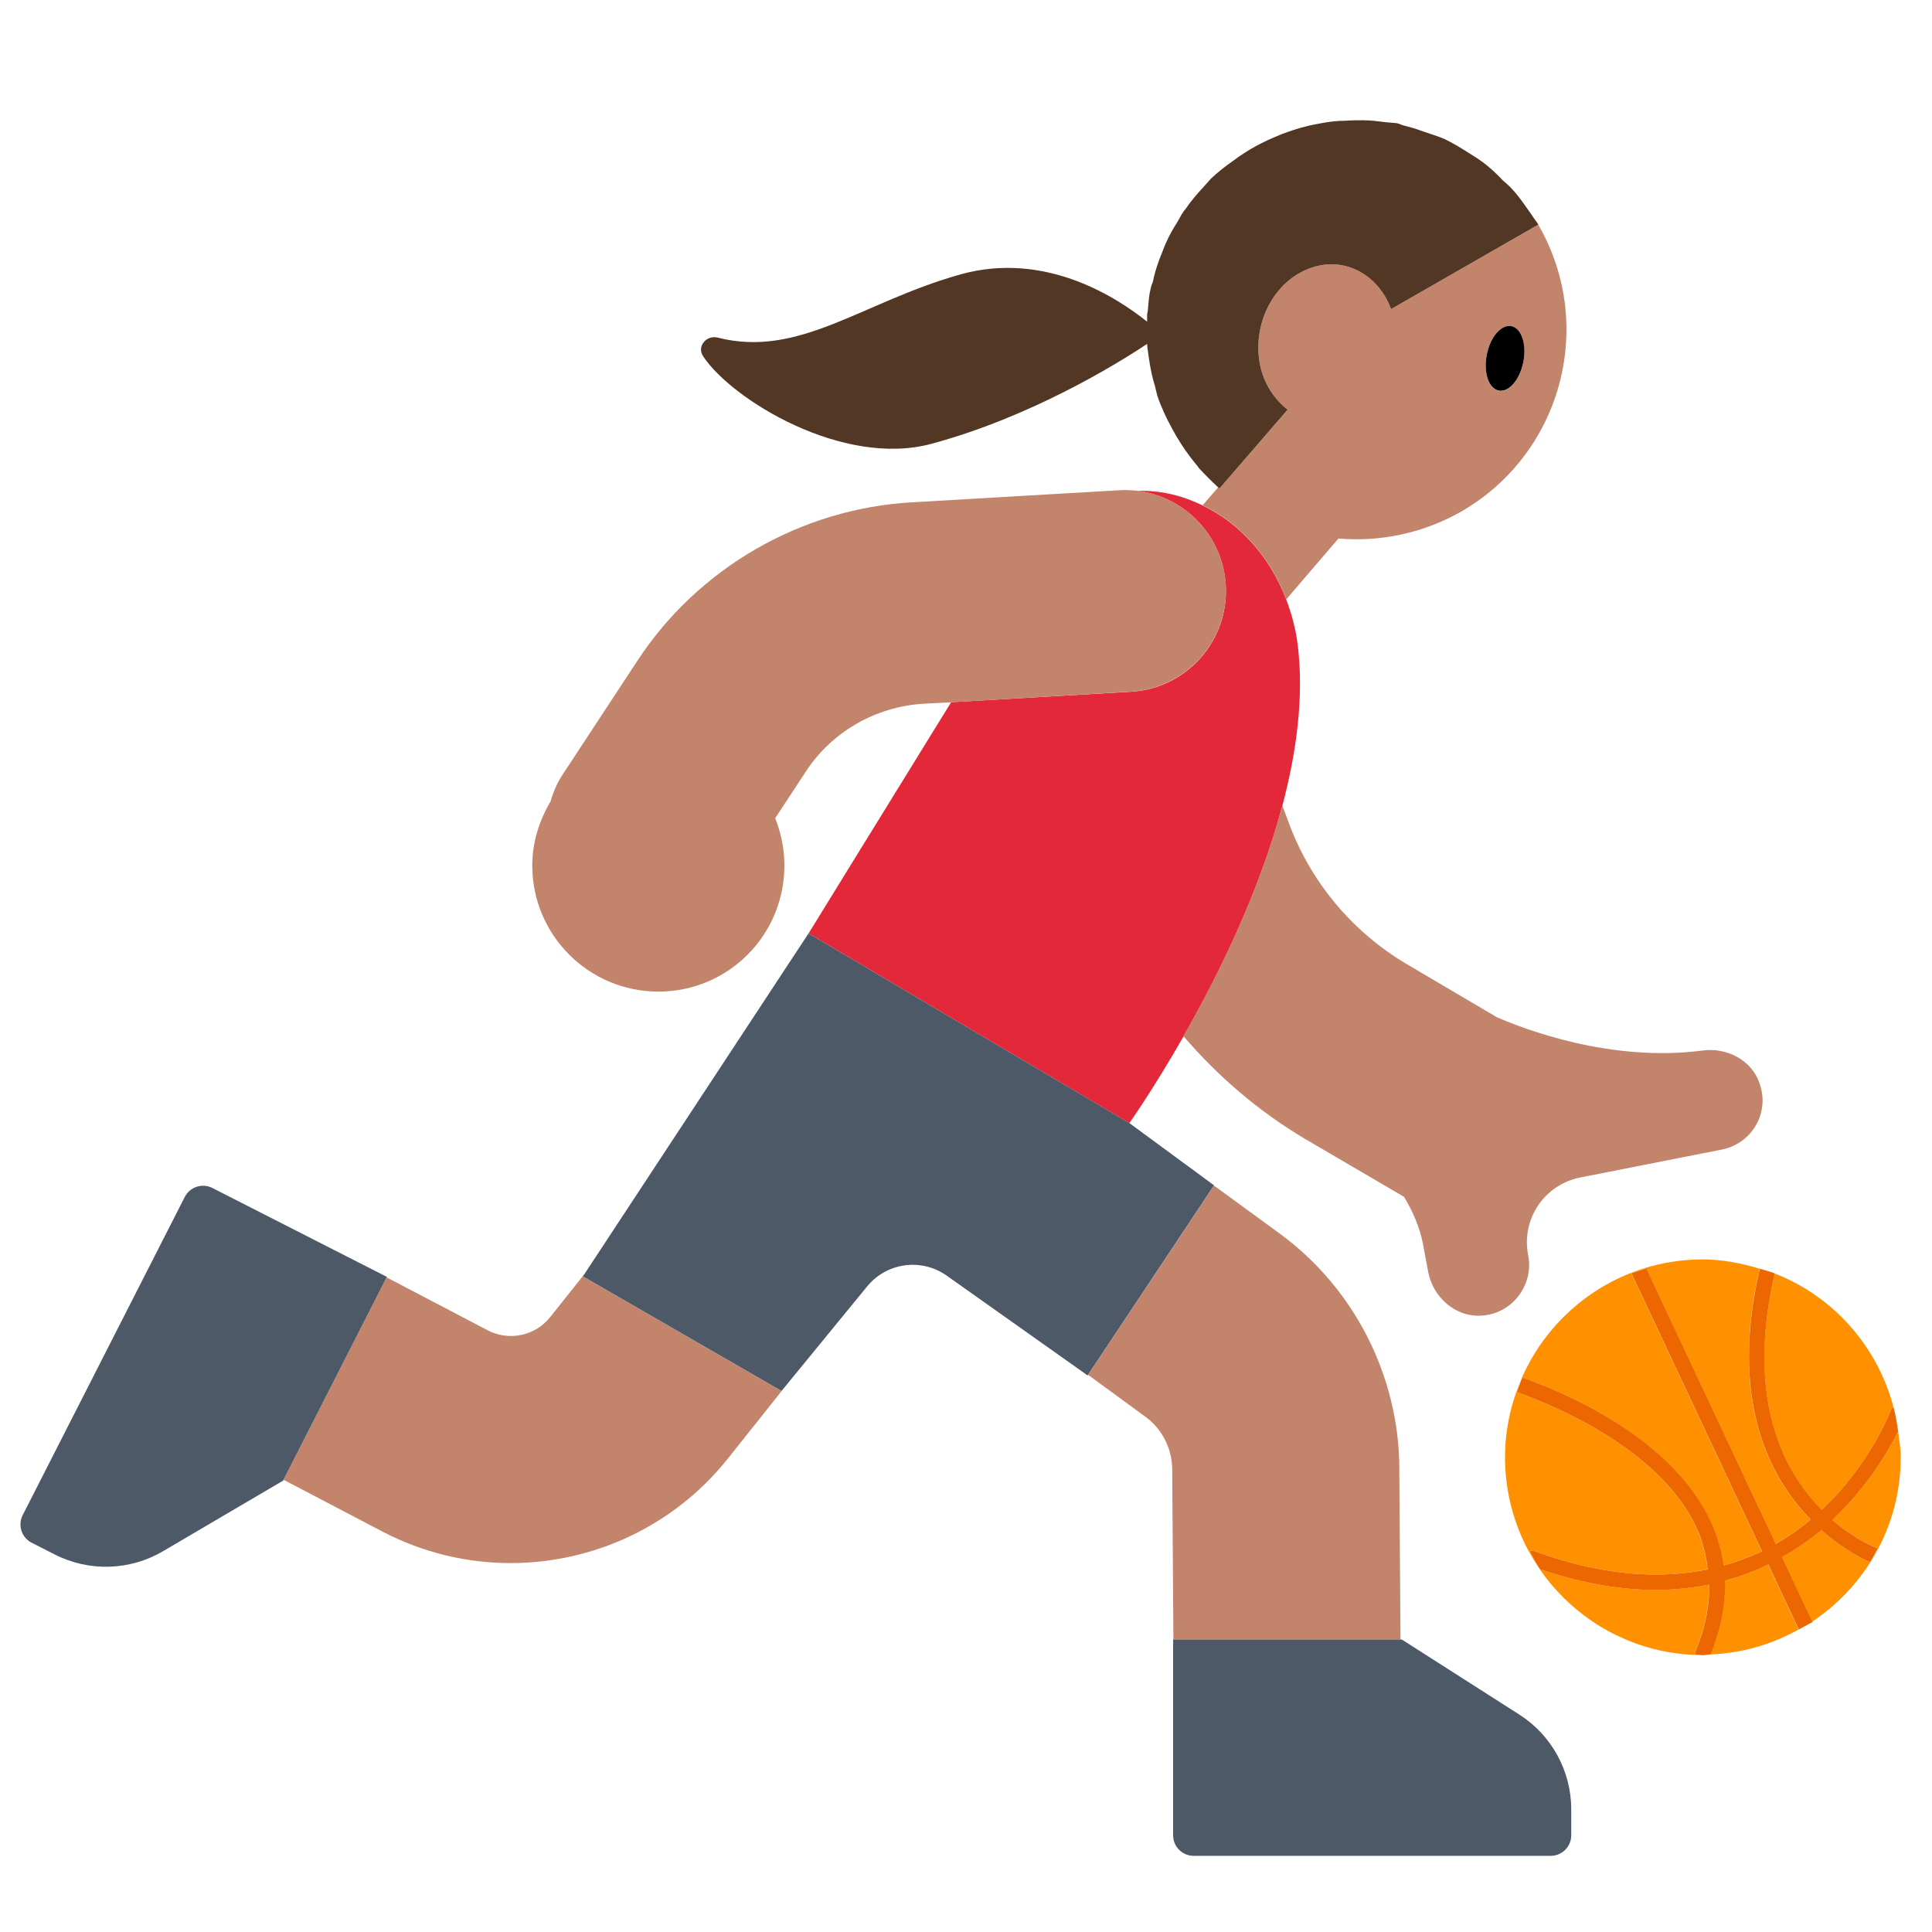 <?xml version="1.0" encoding="UTF-8"?><svg id="Layer_1" xmlns="http://www.w3.org/2000/svg" viewBox="0 0 40 40"><g><path d="m23.382,23.253h0s.501-.707,1.123-1.798c.705-1.237,1.565-2.97,2.045-4.774.297-1.118.447-2.26.319-3.32-.04-.329-.124-.647-.24-.95-.322-.847-.923-1.558-1.729-1.946-.182-.088-.372-.163-.574-.215-.257-.066-.522-.096-.786-.087.984.113,1.778.926,1.838,1.952.067,1.152-.813,2.141-1.965,2.207l-3.72.216c-1.425,2.306-2.95,4.784-2.952,4.787h0s6.642,3.928,6.642,3.928Z" fill="#e32939"/><g><path d="m31.87,4.69c-.01-.02-.02-.03-.02-.04l-3.05,1.75c-.27-.74-1.01-1.12-1.72-.83-.76.3-1.19,1.23-.97,2.08.1.36.3.64.55.83l-1.4,1.62-.01.01c-.01,0-.02-.01-.03-.02l-.32.37c.81.39,1.41,1.1,1.73,1.95l1.08-1.26c.85.07,1.72-.1,2.51-.54,2.09-1.18,2.83-3.83,1.65-5.92Zm-.33,2.8c-.07.37-.3.64-.51.6-.21-.04-.32-.38-.25-.74.07-.37.3-.64.51-.6.21.04.32.37.25.74Z" fill="#c3846c"/><path d="m28.972,30.384c-.013-1.91-.942-3.724-2.485-4.85l-1.353-.988-2.606,3.919,1.185.866c.345.252.554.658.556,1.087l.025,3.528h4.702l-.025-3.561Z" fill="#c3846c"/><path d="m12.104,26.373l-.713.896c-.31.389-.855.504-1.295.273l-2.06-1.079c-.011-.006-.022-.008-.033-.013l-2.133,4.187,2.045,1.071c.843.441,1.754.654,2.657.654,1.705,0,3.379-.759,4.498-2.164l1.112-1.397-4.113-2.373.036-.054Z" fill="#c3846c"/><path d="m25.38,12.11c.06,1.16-.82,2.14-1.97,2.21l-3.72.22-.57.03c-.99.06-1.9.58-2.44,1.41l-.63.96c.12.31.19.63.19.98,0,1.44-1.16,2.61-2.61,2.61-1.44,0-2.61-1.17-2.61-2.61,0-.49.15-.94.38-1.33.05-.18.13-.37.24-.54l1.55-2.36c1.26-1.93,3.39-3.16,5.69-3.29l4.29-.25c.13-.01.25,0,.37.01.98.11,1.78.93,1.84,1.95Z" fill="#c3846c"/><path d="m35.65,23.8l-2.94.58c-.74.15-1.22.87-1.07,1.61.12.62-.34,1.23-1,1.25-.52.02-.97-.39-1.07-.9l-.11-.59c-.07-.35-.21-.67-.39-.97l-2.05-1.2c-.96-.57-1.8-1.29-2.52-2.13.71-1.23,1.57-2.97,2.05-4.77l.12.32c.45,1.25,1.33,2.3,2.47,2.97l1.85,1.09c.55.24,2.35.94,4.26.69.5-.07,1.02.2,1.18.68.22.62-.17,1.25-.78,1.37Z" fill="#c3846c"/></g><g><path d="m25.137,24.542l-1.755-1.29-6.642-3.927h0s-4.636,7.047-4.636,7.047l-.036.054,4.113,2.373h0s1.772-2.165,1.772-2.165c.406-.496,1.125-.593,1.648-.223l2.917,2.066.009-.014,2.606-3.919.002-.003Z" fill="#4e5968"/><g><path d="m31.454,35.497l-2.43-1.552h-4.736v4.053c0,.235.19.425.425.425h7.393c.235,0,.425-.19.425-.425v-.536c0-.796-.406-1.537-1.077-1.965Z" fill="#4e5968"/><path d="m8.009,26.436l-3.612-1.84c-.209-.107-.465-.023-.572.186L.47,31.369c-.107.209-.023.465.186.572l.478.243c.709.361,1.554.336,2.24-.067l2.486-1.461.01-.019,2.133-4.187.007-.014Z" fill="#4e5968"/></g></g><path d="m31.85,4.65l-3.05,1.75c-.27-.74-1.01-1.12-1.72-.83-.76.3-1.19,1.23-.97,2.08.1.36.3.64.55.83l-1.4,1.62-.01.01c-.01,0-.02-.01-.03-.02-.14-.13-.27-.26-.4-.4-.02-.03-.04-.06-.06-.08-.15-.18-.28-.37-.4-.57-.03-.05-.06-.11-.09-.16-.12-.22-.23-.45-.31-.69-.01-.05-.03-.11-.04-.17-.06-.19-.1-.38-.13-.58-.01-.07-.02-.14-.03-.21,0-.03-.01-.07-.01-.11-.66.44-2.43,1.52-4.47,2.07-1.83.49-4.12-.91-4.72-1.81-.14-.2.06-.45.3-.39,1.69.43,2.99-.74,5.03-1.31,1.76-.49,3.25.49,3.86.98v-.15c.01-.05.02-.1.02-.15.01-.12.02-.25.05-.37.01-.06.03-.11.05-.16.03-.16.08-.31.13-.45.05-.12.09-.24.14-.35.07-.16.15-.3.24-.44.05-.09.1-.19.17-.27.11-.16.23-.3.35-.43.06-.07.12-.13.18-.2.14-.13.29-.25.45-.36.08-.06.15-.11.23-.16.15-.1.32-.19.49-.27.09-.04.18-.08.28-.12.16-.06.33-.12.5-.16.11-.03.22-.05.33-.07.16-.03.32-.05.49-.05.12-.01.24-.01.37-.01.16,0,.31.02.47.04.08.01.15.01.23.02.05.01.1.04.15.05.17.04.34.1.51.16.11.04.22.07.33.12.17.08.33.18.49.28.09.06.18.11.26.17.17.12.32.26.46.41.07.06.14.12.2.19.15.16.27.35.4.53.04.07.09.12.13.19Z" fill="#523725"/><g><path d="m37.716,31.26c.978-.913,1.394-1.971,1.429-2.064.011-.028.036-.044.058-.061-.334-1.27-1.252-2.297-2.459-2.769-.606,2.62.186,4.103.972,4.895Z" fill="#ff9000"/><path d="m35.406,31.475c.144.303.235.617.278.938.283-.079.549-.179.793-.297l-2.7-5.748s0-.004,0-.006c.1-.039.206-.065.309-.096l2.676,5.699c.266-.152.507-.323.723-.503-.846-.867-1.693-2.46-1.053-5.194-.375-.113-.765-.193-1.178-.193-1.673,0-3.106,1.006-3.742,2.443.808.282,3.058,1.202,3.892,2.956Z" fill="#ff9000"/><path d="m35.093,34.252c.002-.016-.006-.031,0-.047.204-.482.299-.949.294-1.399-.346.071-.719.111-1.122.111-.703,0-1.498-.131-2.382-.427-.081-.118-.143-.249-.212-.375.028-.006.057-.014.086-.004,1.44.525,2.626.582,3.597.381-.037-.301-.105-.597-.239-.879-.771-1.623-2.942-2.516-3.71-2.789.036-.103.065-.207.109-.306-.224.506-.354,1.064-.354,1.653,0,2.262,1.834,4.096,4.096,4.096.023,0,.045-.006.069-.007-.023.003-.045.007-.069.007-.056,0-.108-.014-.164-.016Z" fill="#ff9000"/><path d="m35.71,32.726c.017.492-.084,1.002-.295,1.527.662-.026,1.278-.212,1.823-.516l-.631-1.344c-.272.132-.571.246-.897.334Z" fill="#ff9000"/><path d="m39.353,30.172c0-.184-.031-.36-.054-.538-.205.413-.634,1.151-1.361,1.833.468.403.885.569.931.586.002,0,.002.003.004.004-.05.095-.097.192-.154.283-.096-.039-.52-.227-1.01-.662-.234.197-.508.389-.816.563l.629,1.34c-.023.016-.05.027-.074.04,1.142-.727,1.904-1.996,1.904-3.45Z" fill="#ff9000"/></g><path d="m36.893,32.242c.309-.174.582-.366.816-.563.49.435.914.622,1.01.662.057-.091.104-.188.154-.283-.002,0-.002-.003-.004-.004-.046-.017-.463-.183-.931-.586.727-.682,1.156-1.421,1.361-1.833h0c-.023-.171-.052-.338-.095-.501h0c-.022.017-.047.033-.058.061-.035.093-.452,1.151-1.429,2.064-.785-.792-1.578-2.275-.972-4.895h0c-.1-.039-.206-.065-.31-.096h0c-.64,2.734.207,4.327,1.053,5.194-.217.18-.457.351-.723.503l-2.676-5.699c-.104.031-.209.057-.309.096,0,.002,0,.004,0,.006l2.7,5.748c-.244.118-.51.218-.793.297-.044-.322-.134-.635-.278-.938-.834-1.753-3.084-2.673-3.892-2.956h0c-.044.099-.073.203-.109.306.768.273,2.938,1.166,3.71,2.789.134.282.202.578.239.879-.971.2-2.158.143-3.597-.381-.029-.011-.057-.002-.086.004.069.127.13.257.212.375.884.297,1.679.427,2.382.427.403,0,.776-.041,1.122-.111.005.45-.09.917-.294,1.399-.007.015.001.031,0,.047.056.002.108.016.164.016.023,0,.046-.004.069-.007.03-.004.06-.008.09-.009h0c.211-.525.312-1.035.295-1.527.326-.088.625-.202.897-.334l.631,1.344h0c.069-.039.14-.075.21-.114.025-.014.051-.025.074-.04l-.629-1.34Z" fill="#ec6700"/><path d="m31.03,8.086c.209.041.437-.225.509-.593.072-.368-.039-.7-.248-.741-.209-.041-.437.225-.509.593s.039.7.248.741Z"/></g><rect width="40" height="40" fill="none"/></svg>